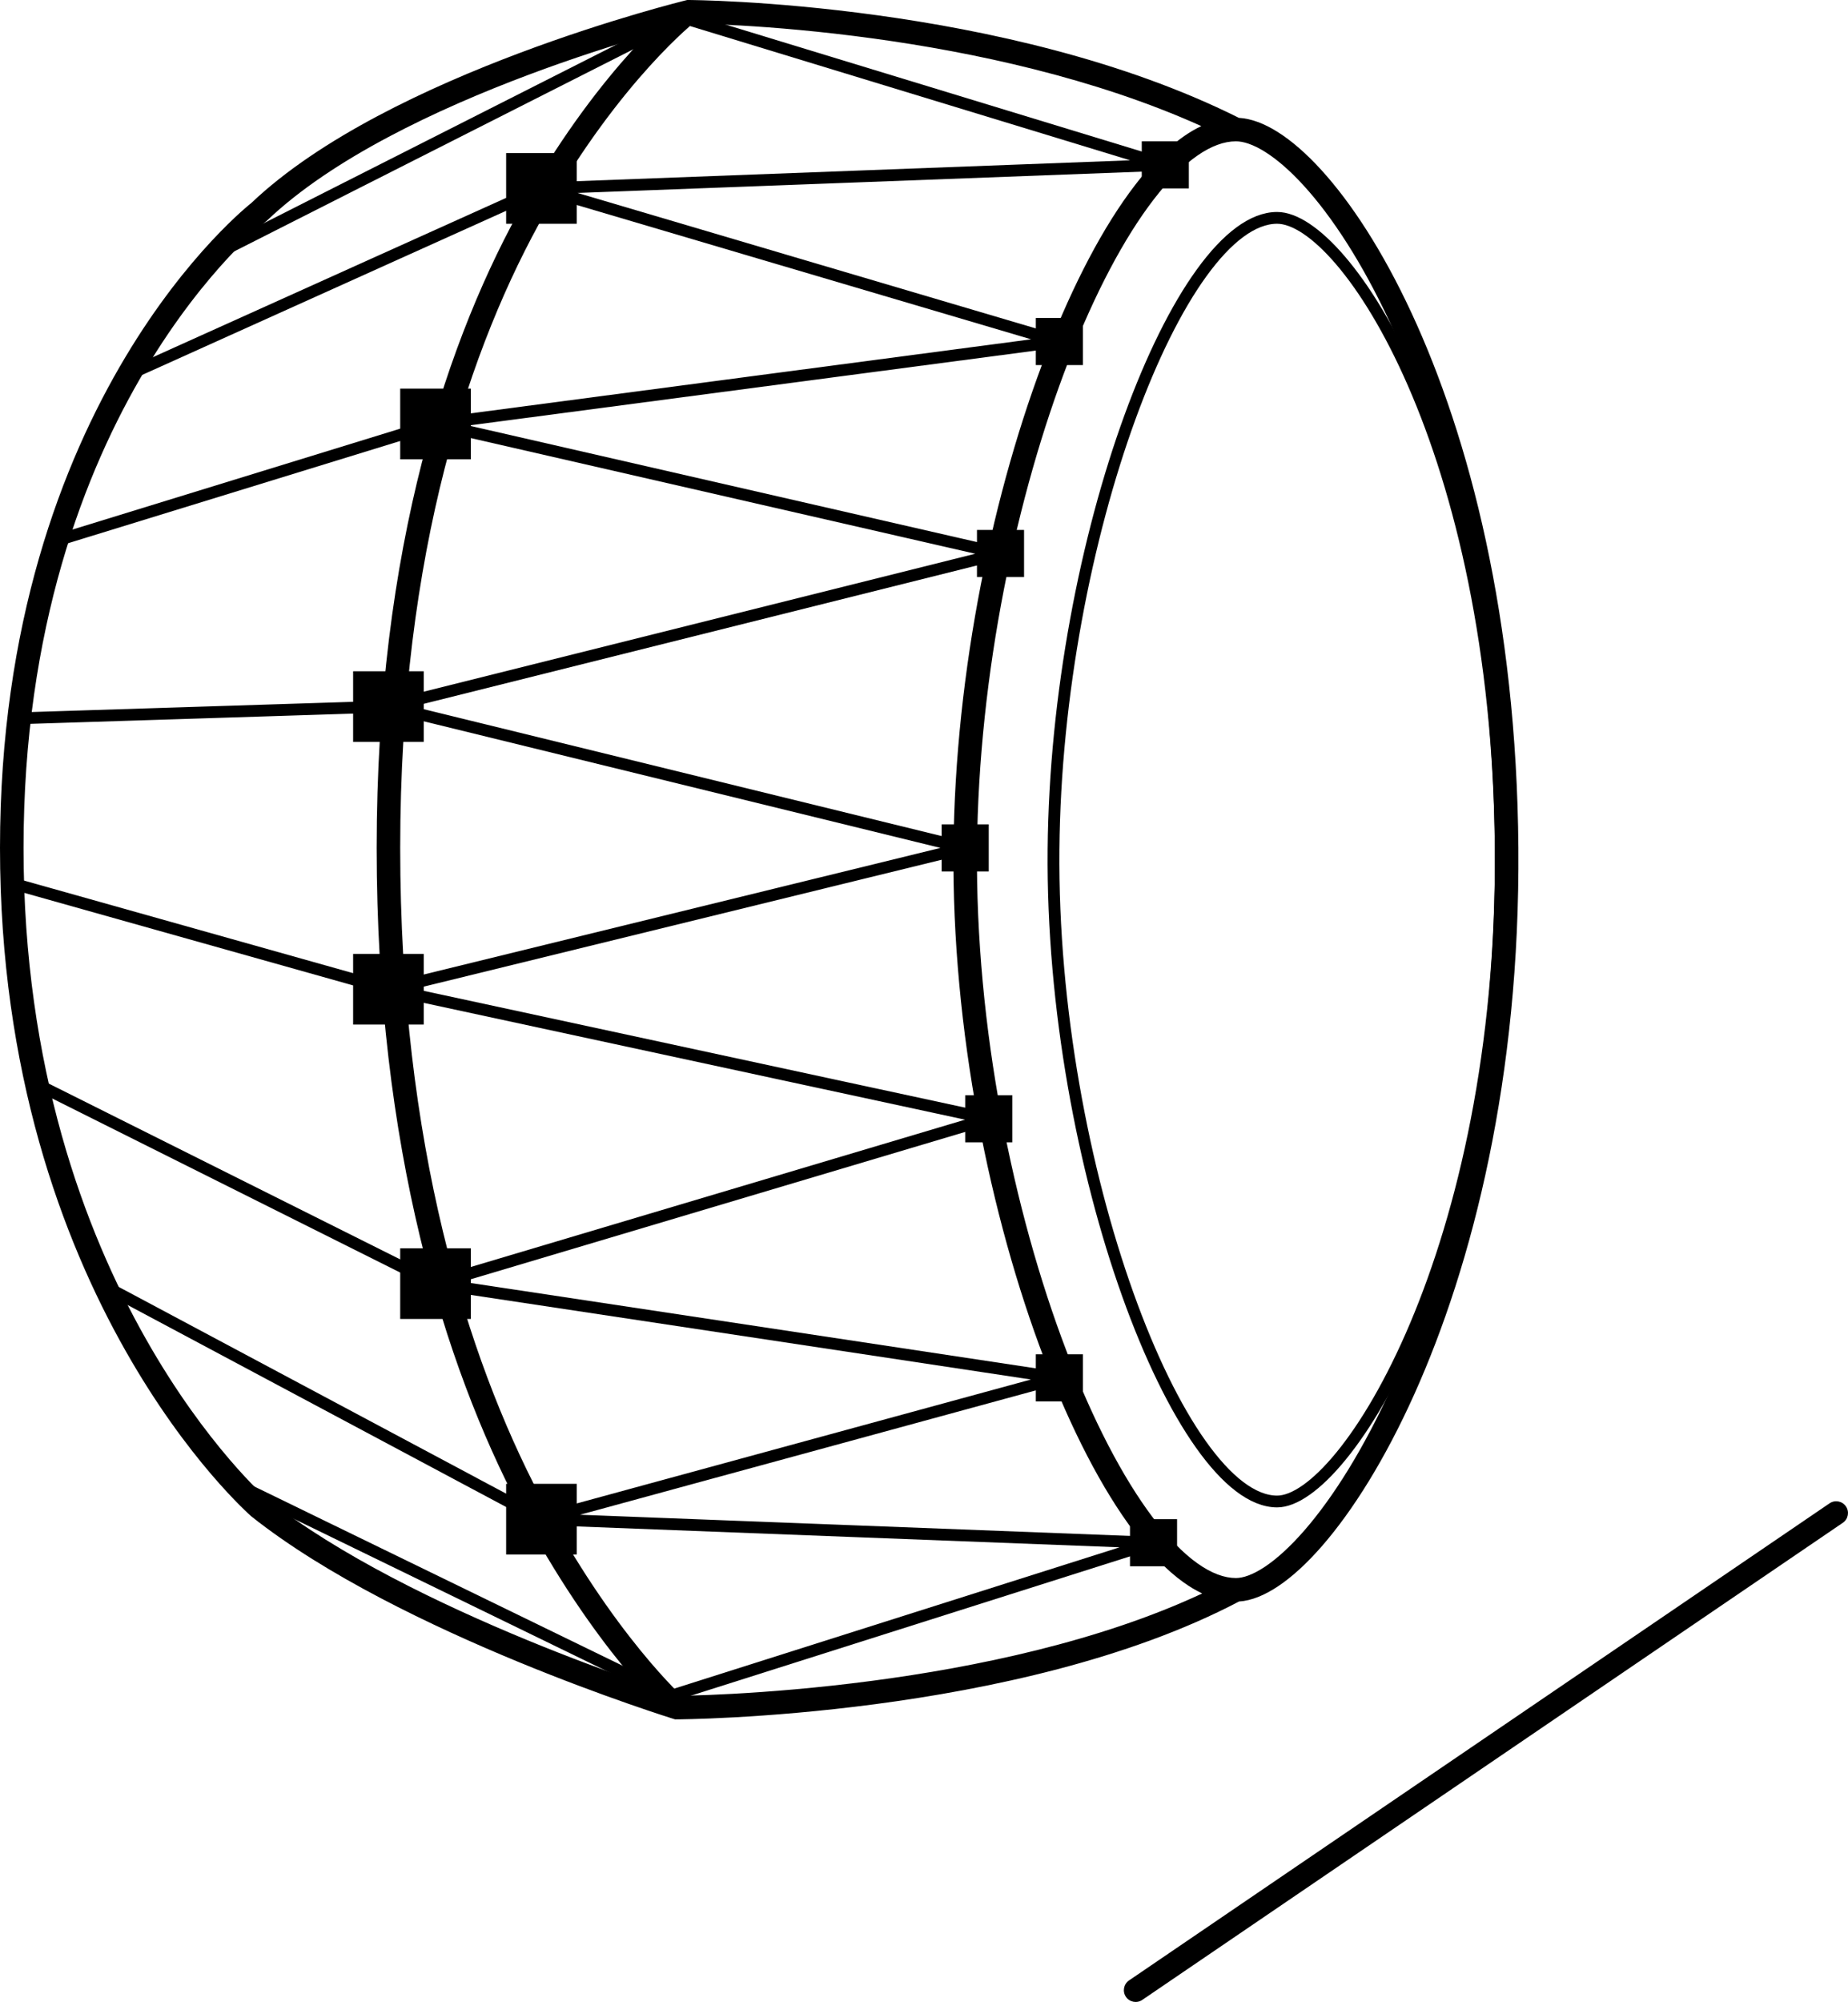 <svg width="157" height="170" viewBox="0 0 157 170" fill="none" xmlns="http://www.w3.org/2000/svg">
<path fill-rule="evenodd" clip-rule="evenodd" d="M58.506 6.49663e-05L58.502 1L58.265 0.029L58.384 -0L58.506 6.49663e-05ZM105.251 10.007C95.329 5.049 83.674 2.555 74.521 1.295C69.906 0.66 65.908 0.336 63.063 0.171C61.64 0.089 60.505 0.046 59.723 0.024C59.332 0.013 59.03 0.007 58.824 0.004C58.721 0.002 58.643 0.001 58.589 0.001L58.528 0L58.512 9.30995e-05L58.506 6.49663e-05C58.506 6.49663e-05 58.506 6.49095e-05 58.502 1C58.265 0.029 58.265 0.029 58.265 0.029L58.244 0.034L58.188 0.048C58.138 0.06 58.066 0.078 57.971 0.103C57.78 0.151 57.502 0.223 57.143 0.319C56.427 0.51 55.393 0.794 54.118 1.169C51.568 1.919 48.049 3.033 44.17 4.49C36.465 7.383 27.196 11.679 21.345 17.244C21.336 17.251 21.326 17.259 21.314 17.268C21.27 17.304 21.206 17.356 21.124 17.424C20.961 17.561 20.725 17.762 20.428 18.031C19.834 18.567 18.993 19.371 17.988 20.451C15.977 22.611 13.307 25.88 10.642 30.339C5.307 39.265 0 52.94 0 72C0 91.057 5.306 105.225 10.63 114.639C13.291 119.344 15.954 122.86 17.959 125.205C18.962 126.377 19.8 127.257 20.392 127.848C20.688 128.143 20.922 128.366 21.084 128.517C21.165 128.592 21.228 128.65 21.272 128.689C21.294 128.709 21.311 128.724 21.323 128.735L21.338 128.748L21.342 128.751L21.343 128.753C21.343 128.753 21.344 128.754 22.001 127.999L21.344 128.754L21.362 128.769L21.379 128.783C27.697 133.794 36.68 138.087 44.023 141.115C47.706 142.633 50.998 143.842 53.37 144.671C54.556 145.086 55.513 145.406 56.174 145.623C56.505 145.731 56.762 145.814 56.937 145.869C57.024 145.897 57.091 145.918 57.136 145.932L57.188 145.949L57.201 145.953L57.205 145.954L57.206 145.954C57.206 145.954 57.206 145.954 57.502 144.999L57.206 145.954L57.352 146L57.506 145.999L57.502 144.999C57.506 145.999 57.506 145.999 57.506 145.999L57.508 145.999L57.512 145.999L57.529 145.999L57.594 145.999C57.651 145.998 57.735 145.997 57.845 145.996C58.065 145.992 58.388 145.986 58.805 145.975C59.639 145.953 60.848 145.91 62.356 145.828C65.373 145.663 69.588 145.34 74.391 144.705C83.903 143.447 95.815 140.956 105.264 135.991C106.335 135.922 107.456 135.446 108.563 134.711C109.773 133.907 111.049 132.737 112.341 131.25C114.928 128.273 117.66 123.935 120.145 118.412C125.117 107.361 129.145 91.468 128.996 71.992C128.847 52.525 124.821 37.132 119.918 26.576C117.469 21.302 114.789 17.21 112.242 14.419C110.97 13.024 109.712 11.934 108.514 11.186C107.414 10.5 106.306 10.067 105.251 10.007ZM102.06 10.707C92.945 6.602 82.601 4.426 74.248 3.276C69.695 2.65 65.751 2.33 62.947 2.168C61.546 2.087 60.43 2.045 59.666 2.023C59.322 2.013 59.05 2.008 58.855 2.004C58.675 2.157 58.406 2.39 58.062 2.706C57.372 3.34 56.378 4.309 55.181 5.631C52.787 8.276 49.581 12.337 46.371 17.972C39.953 29.236 34 46.816 34 72C34 97.192 39.708 115.283 45.887 127.057C48.978 132.947 52.066 137.261 54.372 140.095C55.525 141.512 56.482 142.56 57.148 143.248C57.467 143.579 57.719 143.828 57.893 143.995C58.101 143.991 58.39 143.986 58.752 143.976C59.569 143.954 60.76 143.912 62.248 143.831C65.224 143.668 69.387 143.349 74.129 142.722C82.825 141.572 93.385 139.398 102.136 135.309C101.598 135.054 101.068 134.736 100.547 134.364C99.119 133.342 97.71 131.877 96.349 130.071C93.624 126.46 90.994 121.367 88.707 115.358C84.129 103.333 80.854 87.46 81.003 71.99C81.148 56.891 84.422 41.522 88.928 29.907C91.179 24.103 93.756 19.191 96.436 15.709C98.201 13.418 100.099 11.634 102.06 10.707ZM54.011 142.776C51.667 141.956 48.417 140.763 44.785 139.266C37.487 136.257 28.731 132.056 22.643 127.232L22.609 127.202C22.574 127.17 22.519 127.12 22.446 127.053C22.301 126.917 22.084 126.711 21.805 126.433C21.248 125.877 20.446 125.035 19.48 123.905C17.547 121.645 14.96 118.234 12.371 113.655C7.194 104.501 2 90.669 2 72C2 53.332 7.193 40.008 12.359 31.365C14.944 27.041 17.525 23.883 19.451 21.813C20.415 20.778 21.215 20.016 21.769 19.515C22.046 19.265 22.262 19.08 22.406 18.96C22.478 18.899 22.532 18.855 22.567 18.827L22.605 18.797L22.613 18.791L22.614 18.79L22.654 18.759L22.691 18.723C28.229 13.44 37.189 9.247 44.873 6.362C48.696 4.927 52.167 3.828 54.682 3.088C54.746 3.069 54.81 3.05 54.873 3.032C54.506 3.411 54.114 3.83 53.698 4.289C51.217 7.031 47.923 11.208 44.633 16.982C38.05 28.537 32 46.457 32 72C32 97.535 37.795 115.943 44.116 127.987C47.275 134.006 50.439 138.43 52.82 141.358C53.243 141.878 53.642 142.35 54.011 142.776ZM90.793 30.63C86.371 42.028 83.146 57.159 83.003 72.009C82.857 87.213 86.081 102.839 90.576 114.646C92.824 120.553 95.374 125.458 97.945 128.867C99.231 130.571 100.499 131.871 101.71 132.737C102.923 133.604 104.024 133.999 105 133.999C105.599 133.999 106.424 133.731 107.456 133.046C108.474 132.369 109.617 131.335 110.832 129.938C113.259 127.145 115.894 122.985 118.321 117.592C123.171 106.812 127.143 91.205 126.996 72.007C126.849 52.801 122.877 37.694 118.104 27.418C115.717 22.277 113.14 18.37 110.765 15.767C109.577 14.464 108.457 13.508 107.456 12.883C106.444 12.252 105.619 12 105 12C102.999 12 100.591 13.593 98.021 16.93C95.498 20.206 93.004 24.928 90.793 30.63Z" fill="black"/>
<path d="M127.497 72.121C127.253 38.125 114.281 18.5 108.5 18.5C100.241 18.5 89.742 45.794 89.504 72.121C89.26 99.084 100.241 127.5 108.5 127.5C114.281 127.5 127.74 106.117 127.497 72.121Z" stroke="black"/>
<path d="M46 129L98 131L57 144L20 126M46 129L90 117L37 109M46 129L8.5 109M37 109L84 95L33 84M37 109L3 92M33 84L82 72L33 60M33 84L1 75M33 60L85 47L37 36M33 60L1.5 61M37 36L90 29L46 16M37 36L4.5 46M46 16L99 14L58 1.5L17.5 22M46 16L10.5 32" stroke="black" stroke-linecap="round"/>
<rect x="80" y="70" width="4" height="4" fill="black"/>
<rect x="83" y="45" width="4" height="4" fill="black"/>
<rect x="30" y="57" width="6" height="6" fill="black"/>
<rect x="30" y="81" width="6" height="6" fill="black"/>
<rect x="34" y="106" width="6" height="6" fill="black"/>
<rect x="43" y="126" width="6" height="6" fill="black"/>
<rect x="34" y="33" width="6" height="6" fill="black"/>
<rect x="43" y="13" width="6" height="6" fill="black"/>
<rect x="82" y="93" width="4" height="4" fill="black"/>
<rect x="88" y="115" width="4" height="4" fill="black"/>
<rect x="96" y="129" width="4" height="4" fill="black"/>
<rect x="88" y="27" width="4" height="4" fill="black"/>
<rect x="97" y="12" width="4" height="4" fill="black"/>
<path fill-rule="evenodd" clip-rule="evenodd" d="M156.825 127.917C157.136 128.374 157.018 128.996 156.561 129.307L97.043 169.823C96.586 170.133 95.964 170.015 95.653 169.559C95.343 169.102 95.461 168.48 95.917 168.169L155.436 127.653C155.892 127.343 156.515 127.461 156.825 127.917Z" fill="black"/>
</svg>
